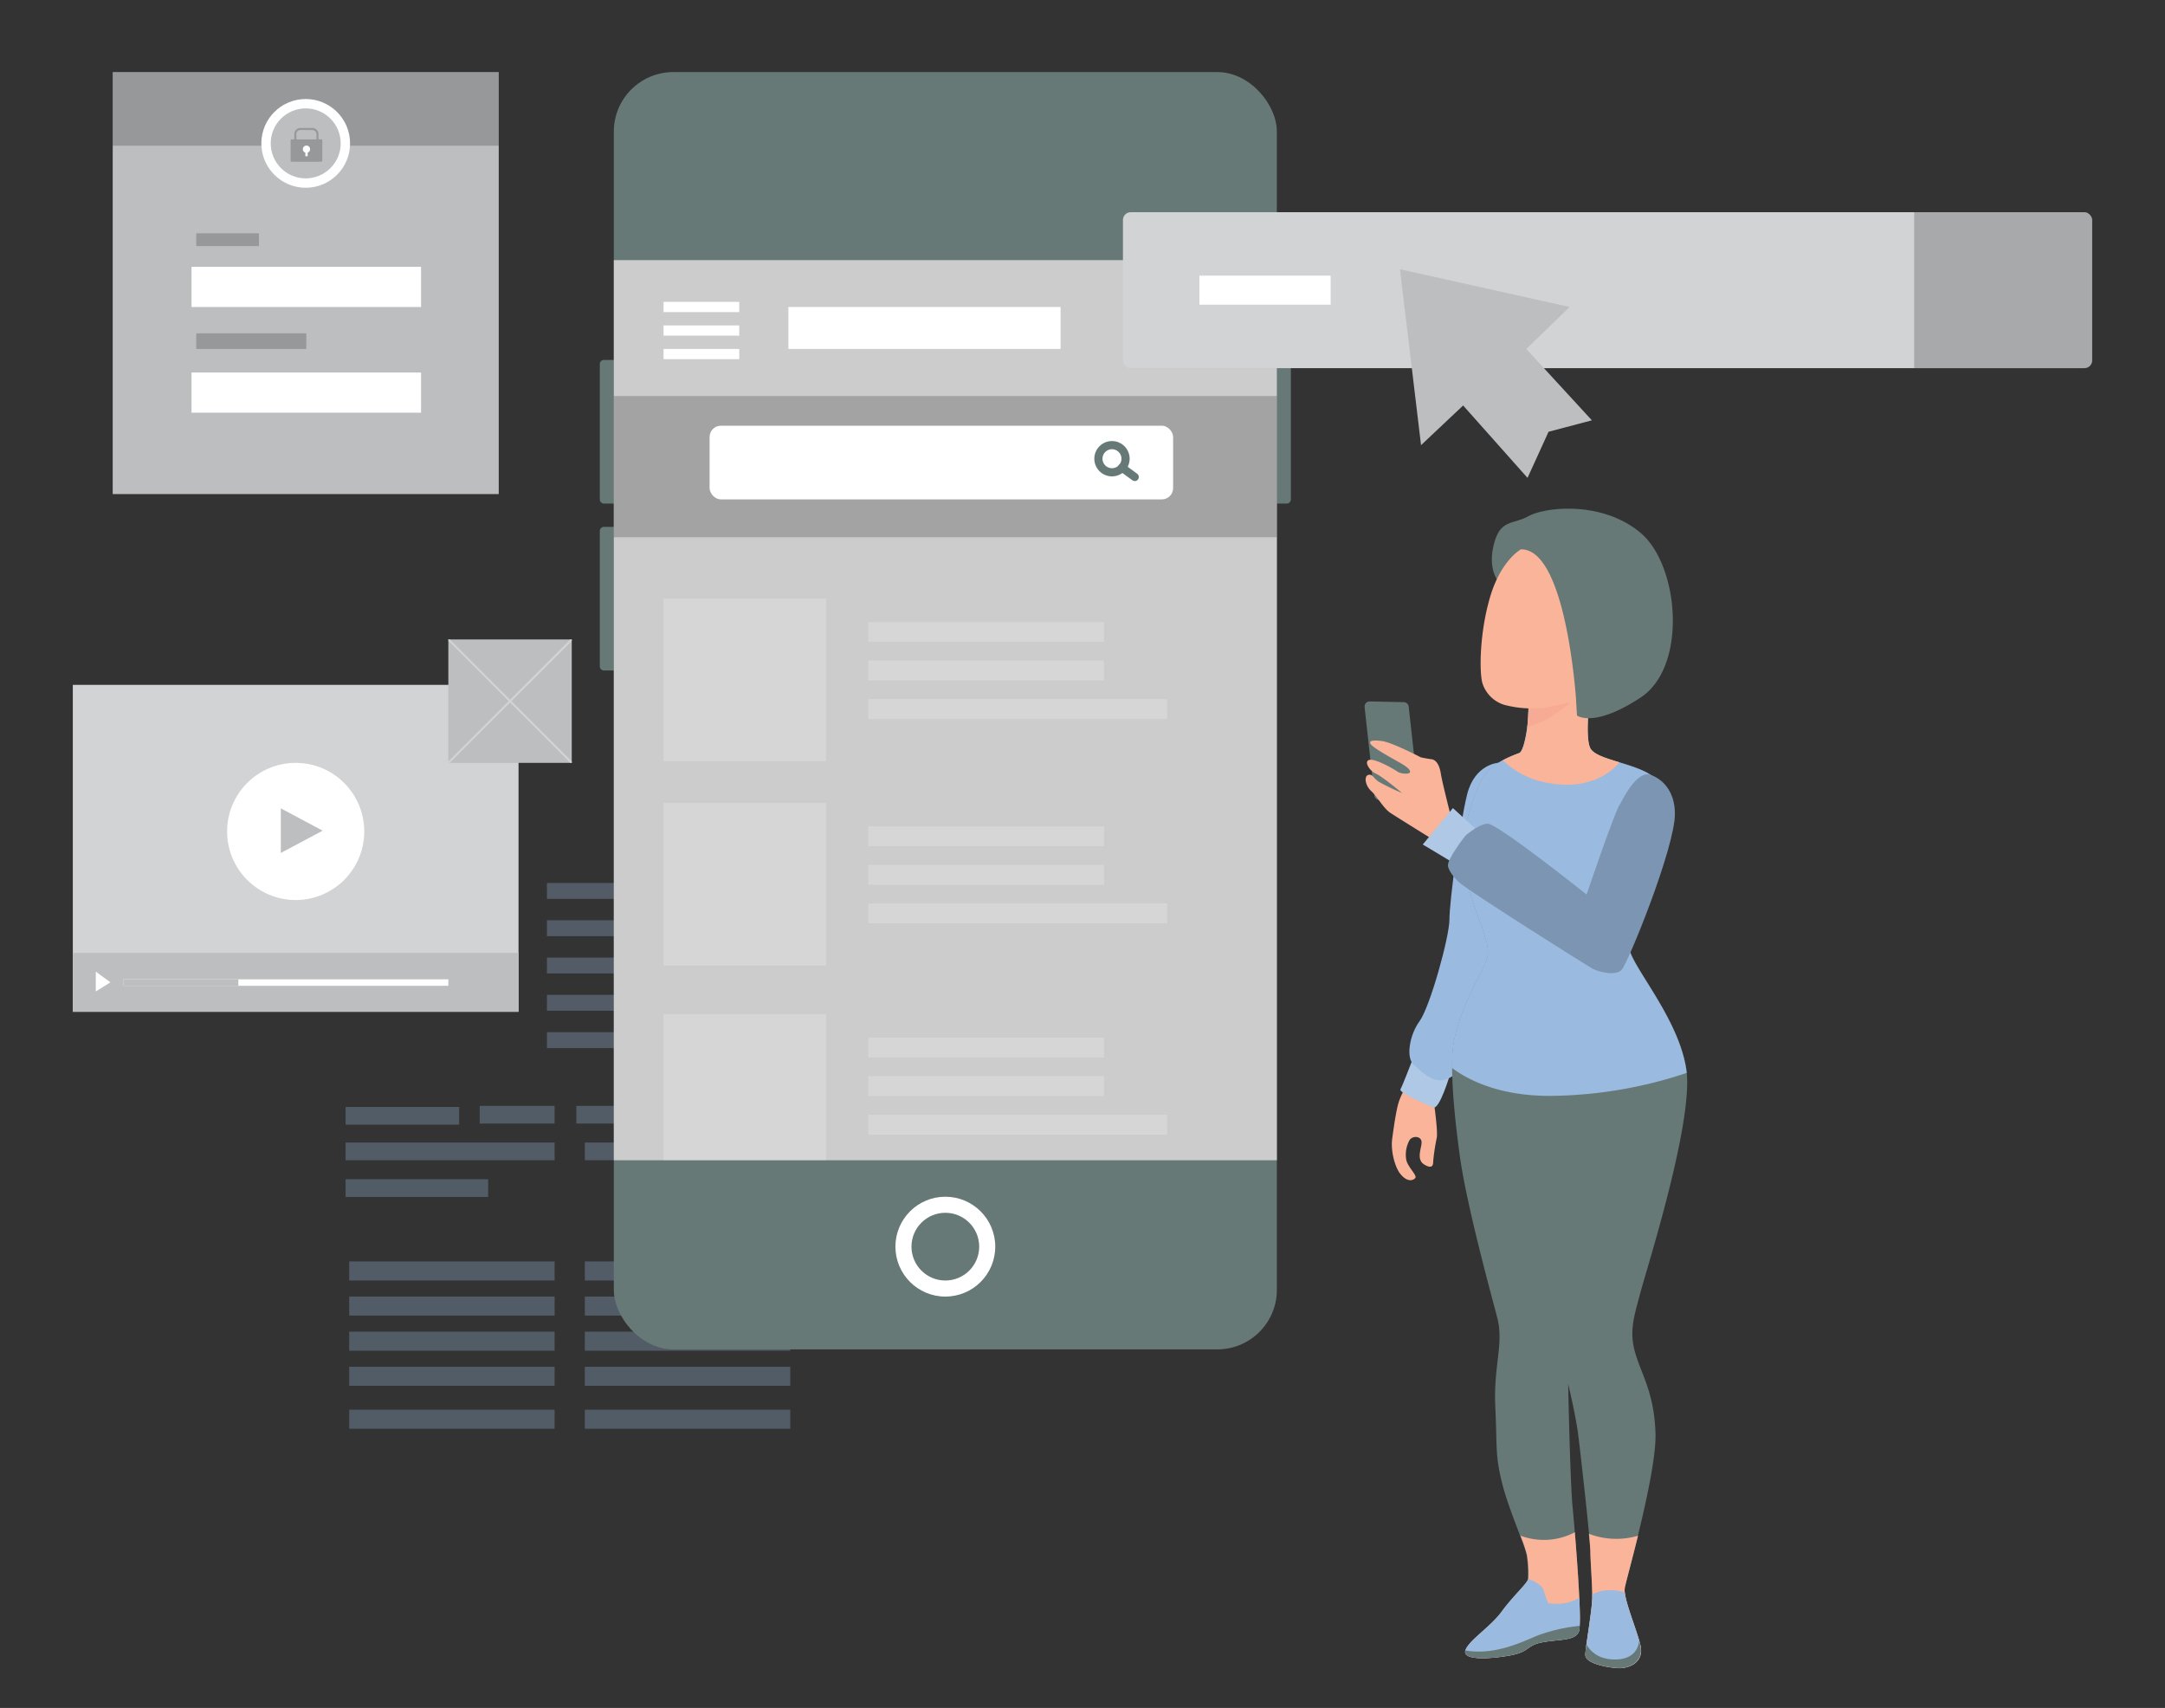 <svg id="bbe9e450-7b30-4f29-a5cd-c39e59ee7756" data-name="Layer 1" xmlns="http://www.w3.org/2000/svg" width="865.76" height="682.89" viewBox="0 0 865.76 682.89"><rect x="0" y="0" width="865.76" height="682.89" fill="#333333" stroke="none"/><path d="M562,434.91a31.23,31.23,0,0,0-2.51,5.29c-1.12,3.07-2.24,11.14-2.79,15.31s.84,10.86,3.34,13.92,4.73,2.79,5.85,1.67-3.34-4.73-3.61-7.8a12.11,12.11,0,0,1,1.39-7.46c1.12-1.67,4.16-1.73,4.73.29s-2.49,7.25,1.12,9.47,3.61-.28,3.61-1.4a81.2,81.2,0,0,1,1.4-9.19c.55-2.49-1.12-14.19-1.12-14.19Z" fill="#f9b499"/><rect x="233.87" y="546.48" width="82.15" height="7.62" fill="#9abadf" opacity="0.3"/><rect x="233.87" y="563.64" width="82.15" height="7.62" fill="#9abadf" opacity="0.3"/><rect x="233.87" y="532.44" width="82.15" height="7.62" fill="#9abadf" opacity="0.3"/><rect x="233.87" y="504.36" width="26.58" height="7.62" fill="#9abadf" opacity="0.3"/><rect x="233.87" y="518.4" width="26.58" height="7.62" fill="#9abadf" opacity="0.3"/><rect x="138.19" y="442.59" width="45.42" height="7.08" fill="#9abadf" opacity="0.3"/><rect x="138.19" y="456.82" width="83.6" height="7.08" fill="#9abadf" opacity="0.3"/><rect x="138.19" y="471.49" width="57.02" height="7.08" fill="#9abadf" opacity="0.3"/><rect x="233.87" y="456.82" width="31.48" height="7.08" fill="#9abadf" opacity="0.3"/><rect x="191.82" y="442.16" width="29.96" height="7.08" fill="#9abadf" opacity="0.3"/><rect x="230.48" y="442.16" width="29.96" height="7.08" fill="#9abadf" opacity="0.3"/><g opacity="0.3"><rect x="218.71" y="353.03" width="83.56" height="6.37" fill="#9abadf"/><rect x="218.71" y="367.94" width="83.56" height="6.37" fill="#9abadf"/><rect x="218.71" y="382.86" width="83.56" height="6.37" fill="#9abadf"/><rect x="218.71" y="397.77" width="83.56" height="6.37" fill="#9abadf"/><rect x="218.71" y="412.69" width="83.56" height="6.37" fill="#9abadf"/></g><path d="M241.5,143.92H248a0,0,0,0,1,0,0v57.41a0,0,0,0,1,0,0H241.5a1.64,1.64,0,0,1-1.64-1.64V145.56A1.64,1.64,0,0,1,241.5,143.92Z" fill="#677977"/><path d="M241.5,210.67H248a0,0,0,0,1,0,0v57.41a0,0,0,0,1,0,0H241.5a1.64,1.64,0,0,1-1.64-1.64V212.31a1.64,1.64,0,0,1,1.64-1.64Z" fill="#677977"/><path d="M509.67,143.92h6.53a0,0,0,0,1,0,0v57.41a0,0,0,0,1,0,0h-6.53a1.64,1.64,0,0,1-1.64-1.64V145.56A1.64,1.64,0,0,1,509.67,143.92Z" transform="translate(1024.23 345.26) rotate(180)" fill="#677977"/><rect x="245.46" y="28.82" width="265.14" height="510.7" rx="23.79" fill="#677977"/><rect x="245.46" y="104.01" width="265.14" height="359.89" fill="#ccc"/><rect x="265.35" y="120.7" width="30.28" height="4.09" fill="#fff"/><rect x="265.35" y="130.11" width="30.28" height="4.09" fill="#fff"/><rect x="265.35" y="139.52" width="30.28" height="4.09" fill="#fff"/><rect x="315.27" y="122.74" width="108.84" height="16.78" fill="#fff"/><rect x="245.46" y="158.34" width="265.14" height="56.47" opacity="0.2"/><rect x="283.76" y="170.21" width="185.36" height="29.46" rx="4.51" fill="#fff"/><path d="M444.67,190.47a7.06,7.06,0,1,1,7.06-7.06A7.06,7.06,0,0,1,444.67,190.47Zm0-10.85a3.79,3.79,0,1,0,3.79,3.79A3.79,3.79,0,0,0,444.67,179.62Z" fill="#677977"/><path d="M453.76,192.3a1.58,1.58,0,0,1-1-.32l-5.05-3.69a1.63,1.63,0,1,1,1.93-2.63l5,3.69a1.63,1.63,0,0,1-1,3Z" fill="#677977"/><rect x="265.35" y="239.38" width="64.98" height="64.98" fill="#fff" opacity="0.2"/><rect x="347.22" y="248.71" width="94.29" height="7.94" fill="#fff" opacity="0.2"/><rect x="347.22" y="264.12" width="94.29" height="7.94" fill="#fff" opacity="0.2"/><rect x="347.22" y="279.52" width="119.5" height="7.94" fill="#fff" opacity="0.2"/><rect x="265.35" y="321.07" width="64.98" height="64.98" fill="#fff" opacity="0.2"/><rect x="347.22" y="330.4" width="94.29" height="7.94" fill="#fff" opacity="0.2"/><rect x="347.22" y="345.81" width="94.29" height="7.94" fill="#fff" opacity="0.2"/><rect x="347.22" y="361.21" width="119.5" height="7.94" fill="#fff" opacity="0.2"/><rect x="265.35" y="405.55" width="64.98" height="58.35" fill="#fff" opacity="0.2"/><rect x="347.22" y="414.89" width="94.29" height="7.94" fill="#fff" opacity="0.2"/><rect x="347.22" y="430.29" width="94.29" height="7.94" fill="#fff" opacity="0.2"/><rect x="347.22" y="445.7" width="119.5" height="7.94" fill="#fff" opacity="0.2"/><circle cx="378.03" cy="498.45" r="19.96" fill="#fff"/><circle cx="378.03" cy="498.45" r="13.54" fill="#677977"/><rect x="449.06" y="84.84" width="387.58" height="62.35" rx="3.1" fill="#d1d3d4"/><path d="M765.46,84.84h68.08a3.1,3.1,0,0,1,3.1,3.1v56.15a3.1,3.1,0,0,1-3.1,3.1H765.46a0,0,0,0,1,0,0V84.84A0,0,0,0,1,765.46,84.84Z" opacity="0.2"/><polygon points="568.26 177.99 559.84 107.66 627.67 122.74 610.34 139.52 636.58 168.06 619.25 172.63 610.84 191.07 585.09 162.12 568.26 177.99" fill="#bcbec0"/><rect x="479.63" y="110.21" width="52.48" height="11.62" fill="#fff"/><rect x="45.07" y="28.82" width="154.37" height="168.73" fill="#bcbec0"/><rect x="76.59" y="106.69" width="91.79" height="16.06" fill="#fff"/><rect x="78.46" y="93.27" width="25.1" height="5.13" opacity="0.2"/><rect x="78.46" y="133.27" width="44.03" height="6.25" opacity="0.2"/><rect x="76.59" y="148.94" width="91.79" height="16.06" fill="#fff"/><rect x="45.07" y="28.82" width="154.37" height="29.45" opacity="0.2"/><circle cx="122.25" cy="57.33" r="17.74" fill="#fff"/><circle cx="122.25" cy="57.33" r="13.99" fill="#bcbec0"/><path d="M128.4,55.7h-1.05V53.6a2.44,2.44,0,0,0-2.44-2.44h-4.78a2.44,2.44,0,0,0-2.44,2.44v2.1h-1a.48.48,0,0,0-.48.48v8a.48.48,0,0,0,.48.48H128.4a.48.48,0,0,0,.48-.48v-8A.48.48,0,0,0,128.4,55.7Zm-9.89-2.1A1.62,1.62,0,0,1,120.13,52h4.78a1.63,1.63,0,0,1,1.63,1.63v2.1h-8Z" opacity="0.2"/><path d="M124,59.77a1.45,1.45,0,1,0-2.89,0,1.38,1.38,0,0,0,1,1.25v1.43h.93V61A1.38,1.38,0,0,0,124,59.77Z" fill="#fff"/><rect x="29.12" y="273.83" width="178.24" height="130.71" fill="#d1d3d4"/><rect x="29.12" y="381.01" width="178.24" height="23.53" fill="#bcbec0"/><circle cx="118.24" cy="332.44" r="27.42" fill="#fff"/><polygon points="112.3 341.04 112.3 323.21 129.01 332.13 112.3 341.04" fill="#bcbec0"/><polygon points="38.31 388.48 38.31 396.41 44.15 392.77 38.31 388.48" fill="#fff"/><rect x="49.3" y="391.56" width="129.99" height="2.6" fill="#fff"/><rect x="49.3" y="391.56" width="46.01" height="2.6" fill="#bcbec0"/><rect x="179.29" y="255.67" width="49.35" height="49.35" fill="#bcbec0"/><rect x="139.64" y="504.36" width="82.15" height="7.62" fill="#9abadf" opacity="0.3"/><rect x="139.64" y="518.4" width="82.15" height="7.62" fill="#9abadf" opacity="0.3"/><rect x="139.64" y="532.44" width="82.15" height="7.62" fill="#9abadf" opacity="0.3"/><rect x="139.64" y="546.48" width="82.15" height="7.62" fill="#9abadf" opacity="0.3"/><rect x="139.64" y="563.64" width="82.15" height="7.62" fill="#9abadf" opacity="0.3"/><path d="M579.81,429.68s-4.18,14.18-6.68,13.08-13.91-5.85-13.09-7.23,5.3-13.09,5.3-13.09Z" fill="#9abadf"/><path d="M579.81,429.68s-4.18,14.18-6.68,13.08-13.91-5.85-13.09-7.23,5.3-13.09,5.3-13.09Z" fill="#fff" opacity="0.2"/><path d="M605.7,307.23s-1.49,4.84-4.47,11.93-3.73,38.78-3.36,44,3.73,18.28,3,25.74-10.45,32.44-18.28,39.9-13.8-.37-17.15-3-1.87-11.94,2.24-17.53,11.93-33.57,11.93-40.65,4.1-38,7.08-50S599,305,599,305C604.21,304.24,605.7,307.23,605.7,307.23Z" fill="#9abadf"/><path d="M611.36,278.79s0,2.76-.24,8-1.78,13.56-3.52,14.3-12.32,4-15.54,11.54-9.22,21.06-6,36.86,10.28,26.83,8.77,33.1-10,17.17-13.34,33.57c-1.77,8.66-.4,26.69,2.3,46.17s12.16,53.88,14.92,64.41-1.52,19.08-.76,35.62-.05,19.05,2.52,29.84,9.51,26.07,10,29.59a46.14,46.14,0,0,1,.51,9.54c-.25,1.74-6,6.77-10.53,13S587.21,655.92,586,659.94s9.52,3.49,17.8,2,6.26-4,13-5.26,13-.48,14.54-4.25-1.51-39.64-2.5-50.17-1.75-48.9-1.75-48.9,2.91,12,3.91,19.5,5,43.63,5,47.39.75,12.53.75,18S634,658.37,634,661.62s8.36,5,13,5.27,10.46-2.49,9-9-7-19.06-6.27-23.07,12.85-46.14,12.28-61.94-5.27-22.58-8-31.61-.5-15.06,2-24.57,21.57-68.94,18.3-89.5-22.08-41.11-22.82-48.39,13.29-47.39,13.29-54.41.76-12.3-7.26-16.06-18.56-5-21.32-8.77-.25-22.82-.25-22.82Z" fill="#677977"/><path d="M647,667c-4.77-.25-13.05-2-13.05-5.26s2.76-17.81,2.76-23.33-.74-14.29-.74-18c0-.88-.23-3.54-.57-7.16a30.57,30.57,0,0,0,19.63.77c-2.58,10.53-5,19.17-5.27,20.89-.76,4,4.78,16.54,6.27,23.07S651.74,667.22,647,667ZM586,659.89c-1.25,4,9.52,3.49,17.79,2s6.27-4,13-5.27,13-.49,14.55-4.25c1.16-2.91-.36-25-1.59-39.72A26.67,26.67,0,0,1,608,614a55.31,55.31,0,0,1,2.64,7.82,45.36,45.36,0,0,1,.5,9.53c-.25,1.75-6,6.77-10.53,13S587.28,655.88,586,659.89Z" fill="#f9b499"/><path d="M603.82,661.85c8.28-1.5,6.27-4,13-5.27s13-.49,14.55-4.25c.53-1.27.5-6.62.19-13.43-.54.3-1.25.63-2,1A19.11,19.11,0,0,1,619.13,641a51.51,51.51,0,0,1-1.87-5.22c-.74-2.63-6.16-4.48-6.16-4.48-.25,1.75-6,6.77-10.53,13S587.28,655.88,586,659.89,595.55,663.34,603.82,661.85Z" fill="#9abadf"/><path d="M603.82,661.89c8.28-1.49,6.27-4,13-5.27s13-.49,14.55-4.25a8.61,8.61,0,0,0,.34-2.31,69.41,69.41,0,0,0-16.59,3.76c-6.55,2.7-17.21,8.1-29.15,6.09C584.81,663.9,595.55,663.38,603.82,661.89Z" fill="#677977"/><path d="M636.76,638.32c0,5.52-2.76,20.08-2.76,23.33s8.37,5,13,5.27,10.45-2.51,9-9c-1.31-5.67-5.63-15.87-6.26-21.08a13.17,13.17,0,0,0-5.61-1,13.43,13.43,0,0,0-7.46,1.76Z" fill="#9abadf"/><path d="M646.92,666.93c4.68.26,10.44-2.5,9-9-.13-.58-.31-1.23-.49-1.88h0s0,7.89-10.44,7.46c-6.14-.29-9.12-3.43-10.61-6-.24,1.85-.42,3.33-.42,4.13C633.91,664.9,642.24,666.68,646.92,666.93Z" fill="#677977"/><path d="M581.42,416.12a56.4,56.4,0,0,0-.81,10.86c7.09,5.28,20.37,11.81,42.2,11.14A176.36,176.36,0,0,0,674.46,429c-.06-.62-.12-1.22-.21-1.79-3.27-20.55-22.08-41.11-22.83-48.39s13.3-47.39,13.3-54.41.76-12.3-7.27-16.06-18.56-5-21.32-8.77-.25-22.82-.25-22.82l-24.58,2s0,2.76-.24,8-1.78,13.56-3.52,14.31-12.32,4-15.54,11.53-9.22,21.06-6,36.86,10.26,26.84,8.77,33.1S584.82,399.71,581.42,416.12Z" fill="#9abadf"/><path d="M601,304a33.89,33.89,0,0,0,18.42,9.11c18.54,3.26,27-6.81,28.19-8.31-5.13-1.56-9.71-2.93-11.38-5.22-2.76-3.77-.25-22.82-.25-22.82l-24.59,2s0,2.76-.24,8-1.76,13.55-3.52,14.31A53.51,53.51,0,0,0,601,304Z" fill="#f9b499"/><path d="M610.76,290.65c10-2.41,17.44-10.22,17.44-10.22l-1.34-3-15.52,1.27s0,2.76-.24,8C611,287.92,610.92,289.24,610.76,290.65Z" fill="#f7ab94"/><path d="M625.48,268.05c-.83-5.56-5.47-32.83-8.36-36.8s-10.07-5.17-11.85-4.26-6,5.59-6,5.59-4.47-4.77-1.89-14.92,7.43-7.75,13.93-11.32,29.31-6.28,44.75,6.73,18.83,53.45,0,65.83-25.44,7.17-25.44,7.17l-.36-5.8A41.05,41.05,0,0,1,625.48,268.05Z" fill="#677977"/><path d="M630.29,280.27s-8.13,1.87-12.61,2.69a43.33,43.33,0,0,1-16.27-1.18,13.27,13.27,0,0,1-8.56-8.49c-1.35-4.21-1.24-20.48,3.13-34.94s12.19-18.69,12.19-18.69C626.48,219.22,630.29,280.27,630.29,280.27Z" fill="#f9b499"/><path d="M549.6,318.09l-3.91-35.34c0-.1,0-.2,0-.3a2,2,0,0,1,2.09-2l13.54.3a2,2,0,0,1,2,1.82l3.92,35.34a2,2,0,0,1,0,.25,2,2,0,0,1-2.1,2l-13.53-.29A2.06,2.06,0,0,1,549.6,318.09Z" fill="#677977"/><path d="M582,326.62l-7.79,9.8s-15-9.3-18.05-11.29-5.27-6.52-7.77-8.78-3-6-1.25-6.51,2,1.26,4.26,2.76a94.19,94.19,0,0,0,9.28,4.47s-7.77-6.52-10.53-7.77-5-5.28-2.27-5.52,10,4,11,4.77,5,1.29,5,0-3-3-5.26-4.26-9-5-10.28-6.52.25-2,4.26-1.49,15.55,6.52,15.55,6.52,2.27.52,4.26.76,3.26,2.49,3.76,5.75S580,325.62,580,325.62Z" fill="#f9b499"/><polygon points="589.79 331.14 580.26 344.43 568.96 337.66 581 323.11 589.79 331.14" fill="#9abadf"/><polygon points="589.79 331.14 580.26 344.43 568.96 337.66 581 323.11 589.79 331.14" fill="#fff" opacity="0.2"/><path d="M648,321.31c-1.76,1.5-13.54,36.36-13.54,36.36S598.56,329,594.8,329.33s-8.77,4.78-8.77,4.78-7.28,9.26-7,12,4.27,6.53,4.27,6.53c4.5,4,51.13,33.33,53.4,34.59s9.26,3.23,11.79.51S670,338.4,669.77,325.11s-10.53-15.54-10.53-15.54" fill="#9abadf"/><path d="M648,321.31c-1.76,1.5-13.54,36.36-13.54,36.36S598.56,329,594.8,329.33s-8.77,4.78-8.77,4.78-7.28,9.26-7,12,4.27,6.53,4.27,6.53c4.5,4,51.13,33.33,53.4,34.59s9.26,3.23,11.79.51S670,338.4,669.77,325.11s-10.53-15.54-10.53-15.54C653.63,309.1,648,321.31,648,321.31Z" opacity="0.2"/><polygon points="228.06 255.67 228.64 255.67 228.64 256.25 228.06 255.67" fill="#d1d3d4"/><polygon points="179.82 305.02 179.29 304.44 228.06 255.67 228.64 256.25 179.82 305.02" fill="#d1d3d4"/><polygon points="179.29 305.02 179.29 304.44 179.82 305.02 179.29 305.02" fill="#d1d3d4"/><polygon points="228.64 304.44 228.64 305.02 228.06 305.02 228.64 304.44" fill="#d1d3d4"/><polygon points="179.29 256.2 179.87 255.67 228.64 304.44 228.06 305.02 179.29 256.2" fill="#d1d3d4"/><polygon points="179.29 255.67 179.87 255.67 179.29 256.2 179.29 255.67" fill="#d1d3d4"/></svg>